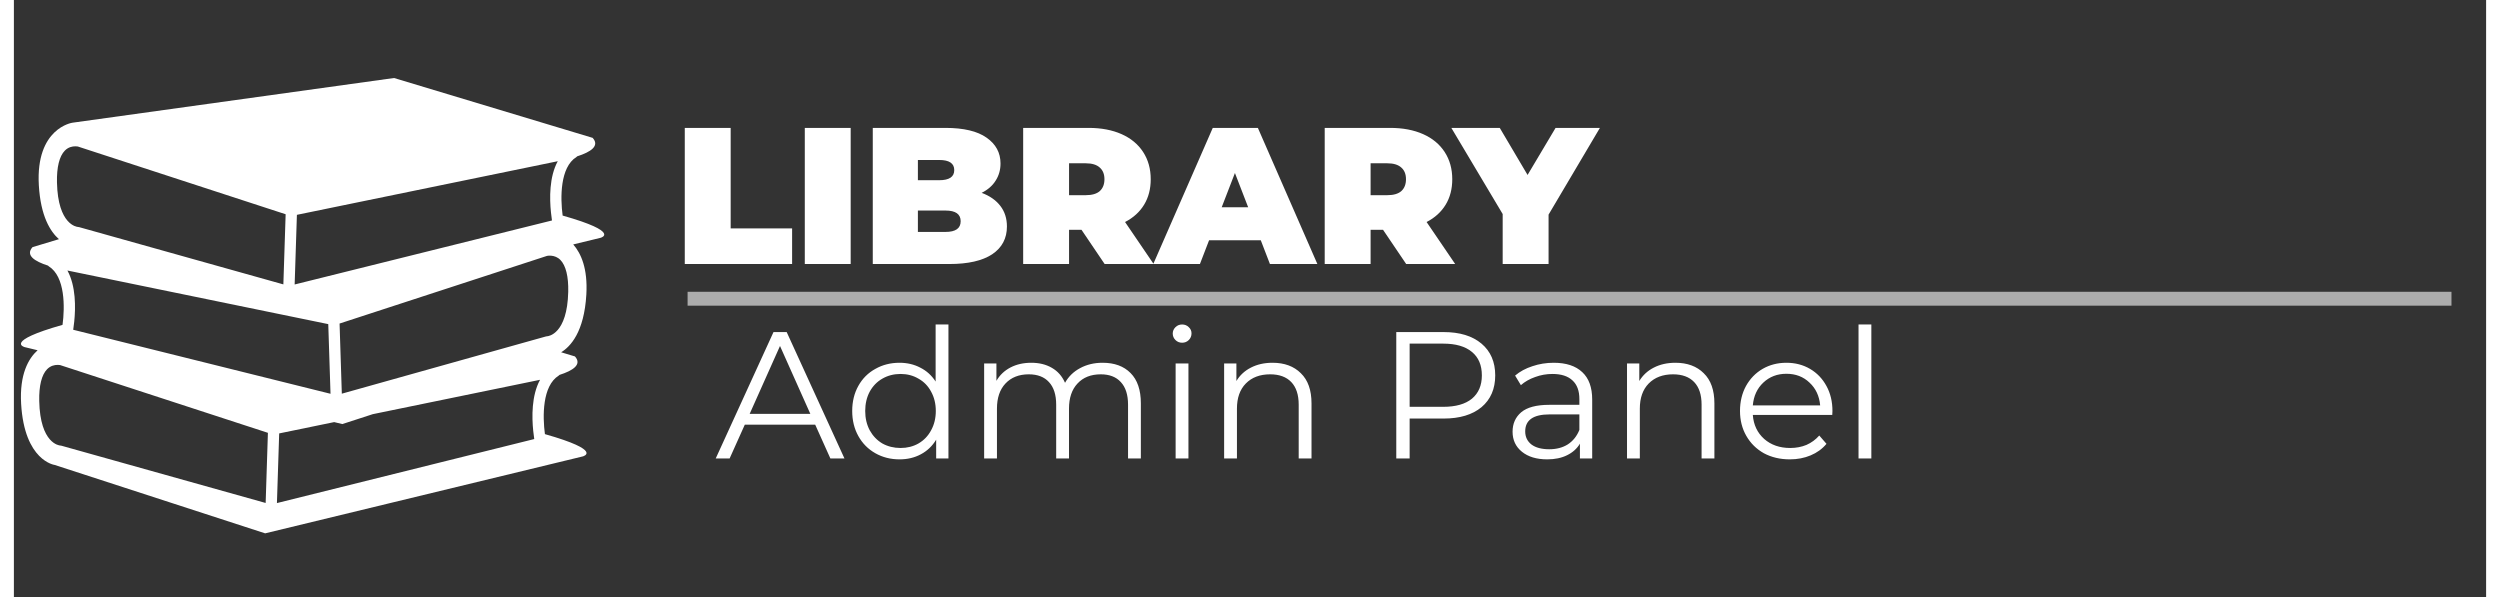 <svg width="180" height="43" viewBox="0 0 178 43" fill="none" xmlns="http://www.w3.org/2000/svg">
<rect x="0" y="0" width="178" height="43" fill="#333333" stroke="none"/>
<path d="M48.304 9.209H51.608V16.447H56.032V19.009H48.304V9.209ZM56.945 9.209H60.249V19.009H56.945V9.209ZM69.68 13.885C70.258 14.1 70.706 14.413 71.023 14.823C71.341 15.234 71.499 15.729 71.499 16.307C71.499 17.166 71.145 17.833 70.436 18.309C69.726 18.776 68.7 19.009 67.356 19.009H61.84V9.209H67.076C68.382 9.209 69.367 9.443 70.029 9.909C70.701 10.376 71.037 10.997 71.037 11.771C71.037 12.229 70.921 12.639 70.688 13.003C70.463 13.367 70.127 13.661 69.68 13.885ZM65.088 11.519V12.975H66.627C67.346 12.975 67.706 12.733 67.706 12.247C67.706 11.762 67.346 11.519 66.627 11.519H65.088ZM67.076 16.699C67.803 16.699 68.168 16.443 68.168 15.929C68.168 15.416 67.803 15.159 67.076 15.159H65.088V16.699H67.076ZM76.868 16.545H75.972V19.009H72.668V9.209H77.386C78.291 9.209 79.08 9.359 79.752 9.657C80.424 9.956 80.942 10.385 81.306 10.945C81.67 11.505 81.852 12.159 81.852 12.905C81.852 13.605 81.693 14.217 81.376 14.739C81.058 15.262 80.601 15.677 80.004 15.985L82.062 19.009H78.534L76.868 16.545ZM78.52 12.905C78.52 12.541 78.408 12.261 78.184 12.065C77.96 11.86 77.624 11.757 77.176 11.757H75.972V14.053H77.176C77.624 14.053 77.96 13.955 78.184 13.759C78.408 13.554 78.52 13.269 78.52 12.905ZM89.777 17.301H86.053L85.395 19.009H82.035L86.319 9.209H89.567L93.851 19.009H90.435L89.777 17.301ZM88.867 14.921L87.915 12.457L86.963 14.921H88.867ZM98.579 16.545H97.683V19.009H94.379V9.209H99.097C100.002 9.209 100.791 9.359 101.463 9.657C102.135 9.956 102.653 10.385 103.017 10.945C103.381 11.505 103.563 12.159 103.563 12.905C103.563 13.605 103.404 14.217 103.087 14.739C102.769 15.262 102.312 15.677 101.715 15.985L103.773 19.009H100.245L98.579 16.545ZM100.231 12.905C100.231 12.541 100.119 12.261 99.895 12.065C99.671 11.86 99.335 11.757 98.887 11.757H97.683V14.053H98.887C99.335 14.053 99.671 13.955 99.895 13.759C100.119 13.554 100.231 13.269 100.231 12.905ZM110.497 15.453V19.009H107.193V15.411L103.497 9.209H106.983L108.985 12.597L111.001 9.209H114.193L110.497 15.453Z" fill="white"/>
<path d="M57.695 30.578H52.625L51.533 33.009H50.532L54.692 23.909H55.641L59.801 33.009H58.787L57.695 30.578ZM57.344 29.798L55.16 24.91L52.976 29.798H57.344ZM67.288 23.363V33.009H66.404V31.657C66.126 32.116 65.758 32.467 65.299 32.71C64.848 32.953 64.337 33.074 63.765 33.074C63.123 33.074 62.543 32.926 62.023 32.632C61.503 32.337 61.095 31.925 60.801 31.397C60.506 30.868 60.359 30.266 60.359 29.59C60.359 28.914 60.506 28.311 60.801 27.783C61.095 27.254 61.503 26.847 62.023 26.561C62.543 26.266 63.123 26.119 63.765 26.119C64.319 26.119 64.818 26.236 65.26 26.47C65.71 26.695 66.079 27.029 66.365 27.471V23.363H67.288ZM63.843 32.255C64.319 32.255 64.748 32.147 65.13 31.93C65.52 31.704 65.823 31.388 66.04 30.981C66.265 30.573 66.378 30.11 66.378 29.59C66.378 29.07 66.265 28.606 66.04 28.199C65.823 27.791 65.52 27.48 65.13 27.263C64.748 27.038 64.319 26.925 63.843 26.925C63.357 26.925 62.92 27.038 62.53 27.263C62.148 27.48 61.845 27.791 61.62 28.199C61.403 28.606 61.295 29.07 61.295 29.59C61.295 30.11 61.403 30.573 61.62 30.981C61.845 31.388 62.148 31.704 62.53 31.93C62.92 32.147 63.357 32.255 63.843 32.255ZM78.386 26.119C79.244 26.119 79.916 26.366 80.401 26.86C80.895 27.354 81.142 28.082 81.142 29.044V33.009H80.219V29.135C80.219 28.424 80.046 27.883 79.699 27.51C79.361 27.137 78.88 26.951 78.256 26.951C77.546 26.951 76.987 27.172 76.579 27.614C76.172 28.047 75.968 28.649 75.968 29.421V33.009H75.045V29.135C75.045 28.424 74.872 27.883 74.525 27.51C74.187 27.137 73.702 26.951 73.069 26.951C72.367 26.951 71.808 27.172 71.392 27.614C70.985 28.047 70.781 28.649 70.781 29.421V33.009H69.858V26.171H70.742V27.419C70.985 27.003 71.323 26.682 71.756 26.457C72.19 26.232 72.688 26.119 73.251 26.119C73.823 26.119 74.317 26.24 74.733 26.483C75.158 26.726 75.474 27.085 75.682 27.562C75.934 27.111 76.293 26.76 76.761 26.509C77.238 26.249 77.78 26.119 78.386 26.119ZM83.645 26.171H84.568V33.009H83.645V26.171ZM84.113 24.676C83.923 24.676 83.762 24.611 83.632 24.481C83.502 24.351 83.437 24.195 83.437 24.013C83.437 23.84 83.502 23.688 83.632 23.558C83.762 23.428 83.923 23.363 84.113 23.363C84.304 23.363 84.464 23.428 84.594 23.558C84.724 23.679 84.789 23.826 84.789 24C84.789 24.191 84.724 24.351 84.594 24.481C84.464 24.611 84.304 24.676 84.113 24.676ZM90.621 26.119C91.479 26.119 92.159 26.37 92.662 26.873C93.173 27.367 93.429 28.09 93.429 29.044V33.009H92.506V29.135C92.506 28.424 92.328 27.883 91.973 27.51C91.617 27.137 91.11 26.951 90.452 26.951C89.715 26.951 89.13 27.172 88.697 27.614C88.272 28.047 88.06 28.649 88.06 29.421V33.009H87.137V26.171H88.021V27.432C88.272 27.016 88.619 26.695 89.061 26.47C89.511 26.236 90.031 26.119 90.621 26.119ZM102.938 23.909C104.099 23.909 105.009 24.186 105.668 24.741C106.326 25.296 106.656 26.058 106.656 27.029C106.656 28 106.326 28.762 105.668 29.317C105.009 29.863 104.099 30.136 102.938 30.136H100.494V33.009H99.532V23.909H102.938ZM102.912 29.291C103.813 29.291 104.502 29.096 104.979 28.706C105.455 28.307 105.694 27.748 105.694 27.029C105.694 26.292 105.455 25.729 104.979 25.339C104.502 24.94 103.813 24.741 102.912 24.741H100.494V29.291H102.912ZM110.869 26.119C111.762 26.119 112.447 26.344 112.923 26.795C113.4 27.237 113.638 27.895 113.638 28.771V33.009H112.754V31.943C112.546 32.298 112.239 32.575 111.831 32.775C111.433 32.974 110.956 33.074 110.401 33.074C109.639 33.074 109.032 32.892 108.581 32.528C108.131 32.164 107.905 31.683 107.905 31.085C107.905 30.504 108.113 30.036 108.529 29.681C108.954 29.326 109.626 29.148 110.544 29.148H112.715V28.732C112.715 28.142 112.551 27.696 112.221 27.393C111.892 27.081 111.411 26.925 110.778 26.925C110.345 26.925 109.929 26.998 109.53 27.146C109.132 27.285 108.789 27.48 108.503 27.731L108.087 27.042C108.434 26.747 108.85 26.522 109.335 26.366C109.821 26.201 110.332 26.119 110.869 26.119ZM110.544 32.346C111.064 32.346 111.511 32.229 111.883 31.995C112.256 31.752 112.533 31.405 112.715 30.955V29.837H110.57C109.4 29.837 108.815 30.244 108.815 31.059C108.815 31.457 108.967 31.774 109.27 32.008C109.574 32.233 109.998 32.346 110.544 32.346ZM119.629 26.119C120.487 26.119 121.168 26.37 121.67 26.873C122.182 27.367 122.437 28.09 122.437 29.044V33.009H121.514V29.135C121.514 28.424 121.337 27.883 120.981 27.51C120.626 27.137 120.119 26.951 119.46 26.951C118.724 26.951 118.139 27.172 117.705 27.614C117.281 28.047 117.068 28.649 117.068 29.421V33.009H116.145V26.171H117.029V27.432C117.281 27.016 117.627 26.695 118.069 26.47C118.52 26.236 119.04 26.119 119.629 26.119ZM130.923 29.876H125.203C125.255 30.587 125.528 31.163 126.022 31.605C126.516 32.038 127.14 32.255 127.894 32.255C128.318 32.255 128.708 32.181 129.064 32.034C129.419 31.878 129.727 31.652 129.987 31.358L130.507 31.956C130.203 32.32 129.822 32.597 129.363 32.788C128.912 32.978 128.414 33.074 127.868 33.074C127.166 33.074 126.542 32.926 125.996 32.632C125.458 32.328 125.038 31.913 124.735 31.384C124.431 30.855 124.28 30.257 124.28 29.59C124.28 28.922 124.423 28.325 124.709 27.796C125.003 27.267 125.402 26.855 125.905 26.561C126.416 26.266 126.988 26.119 127.621 26.119C128.253 26.119 128.821 26.266 129.324 26.561C129.826 26.855 130.221 27.267 130.507 27.796C130.793 28.316 130.936 28.914 130.936 29.59L130.923 29.876ZM127.621 26.912C126.962 26.912 126.407 27.124 125.957 27.549C125.515 27.965 125.263 28.511 125.203 29.187H130.052C129.991 28.511 129.735 27.965 129.285 27.549C128.843 27.124 128.288 26.912 127.621 26.912ZM132.814 23.363H133.737V33.009H132.814V23.363Z" fill="white"/>
<line x1="48.506" y1="21.509" x2="175.506" y2="21.509" stroke="white" stroke-opacity="0.59"/>
<g clip-path="url(#clip0_299_3924)">
<path d="M39.51 15.521C39.34 14.244 39.316 12.045 40.502 11.306C40.523 11.293 40.539 11.273 40.557 11.256C41.527 10.946 42.198 10.511 41.671 9.926L27.369 5.616L4.211 8.836C4.211 8.836 1.559 9.215 1.796 13.335C1.925 15.577 2.628 16.679 3.243 17.221L1.343 17.793C0.815 18.379 1.486 18.814 2.456 19.124C2.474 19.141 2.49 19.161 2.511 19.174C3.696 19.913 3.674 22.112 3.503 23.389C-0.754 24.598 0.774 24.992 0.774 24.992L1.708 25.218C1.051 25.811 0.399 26.937 0.521 29.072C0.758 33.191 2.936 33.476 2.936 33.476L18.09 38.401L40.964 32.861C40.964 32.861 42.493 32.466 38.234 31.257C38.063 29.982 38.039 27.784 39.227 27.043C39.249 27.03 39.265 27.01 39.283 26.993C40.252 26.683 40.923 26.248 40.396 25.663L39.402 25.363C40.065 24.963 41.061 23.918 41.217 21.203C41.324 19.336 40.837 18.243 40.273 17.599L42.239 17.123C42.239 17.124 43.768 16.73 39.51 15.521ZM20.377 15.468L24.224 14.677L37.222 12.006L39.159 11.607C38.54 12.74 38.566 14.29 38.669 15.286C38.691 15.512 38.717 15.717 38.742 15.874L36.622 16.401L20.215 20.483L20.377 15.468ZM3.854 19.477L5.79 19.875L18.274 22.441L19.365 22.665L22.635 23.337L22.797 28.352L5.934 24.156L4.271 23.743C4.296 23.587 4.322 23.381 4.345 23.155C4.447 22.16 4.473 20.609 3.854 19.477ZM3.102 13.137C3.078 12.041 3.273 11.248 3.668 10.845C3.919 10.588 4.216 10.535 4.419 10.535C4.526 10.535 4.604 10.55 4.609 10.55L14.587 13.803L19.566 15.426L19.402 20.476L5.436 16.56L4.699 16.354C4.672 16.346 4.635 16.341 4.607 16.34C4.55 16.335 3.169 16.208 3.102 13.137ZM18.127 36.214L3.424 32.092C3.397 32.084 3.36 32.078 3.332 32.077C3.273 32.073 1.892 31.946 1.825 28.875C1.801 27.778 1.998 26.986 2.392 26.583C2.644 26.326 2.94 26.272 3.143 26.272C3.251 26.272 3.328 26.287 3.333 26.287C3.333 26.287 3.334 26.287 3.333 26.287L18.289 31.163L18.127 36.214ZM37.392 31.023C37.416 31.25 37.441 31.455 37.466 31.612L18.939 36.221L19.101 31.206L23.062 30.391L23.647 30.533L25.84 29.82L35.946 27.744L37.884 27.345C37.264 28.477 37.29 30.028 37.392 31.023ZM38.413 24.208C38.379 24.209 38.346 24.213 38.314 24.223L36.916 24.614L23.611 28.345L23.449 23.295L27.814 21.871L38.384 18.424C38.385 18.424 38.94 18.3 39.347 18.715C39.741 19.117 39.937 19.91 39.913 21.006C39.845 24.076 38.463 24.204 38.413 24.208Z" fill="white"/>
</g>
<defs>
<clipPath id="clip0_299_3924">
<rect width="42" height="42" fill="white" transform="translate(0.506 0.616)"/>
</clipPath>
</defs>
</svg>
